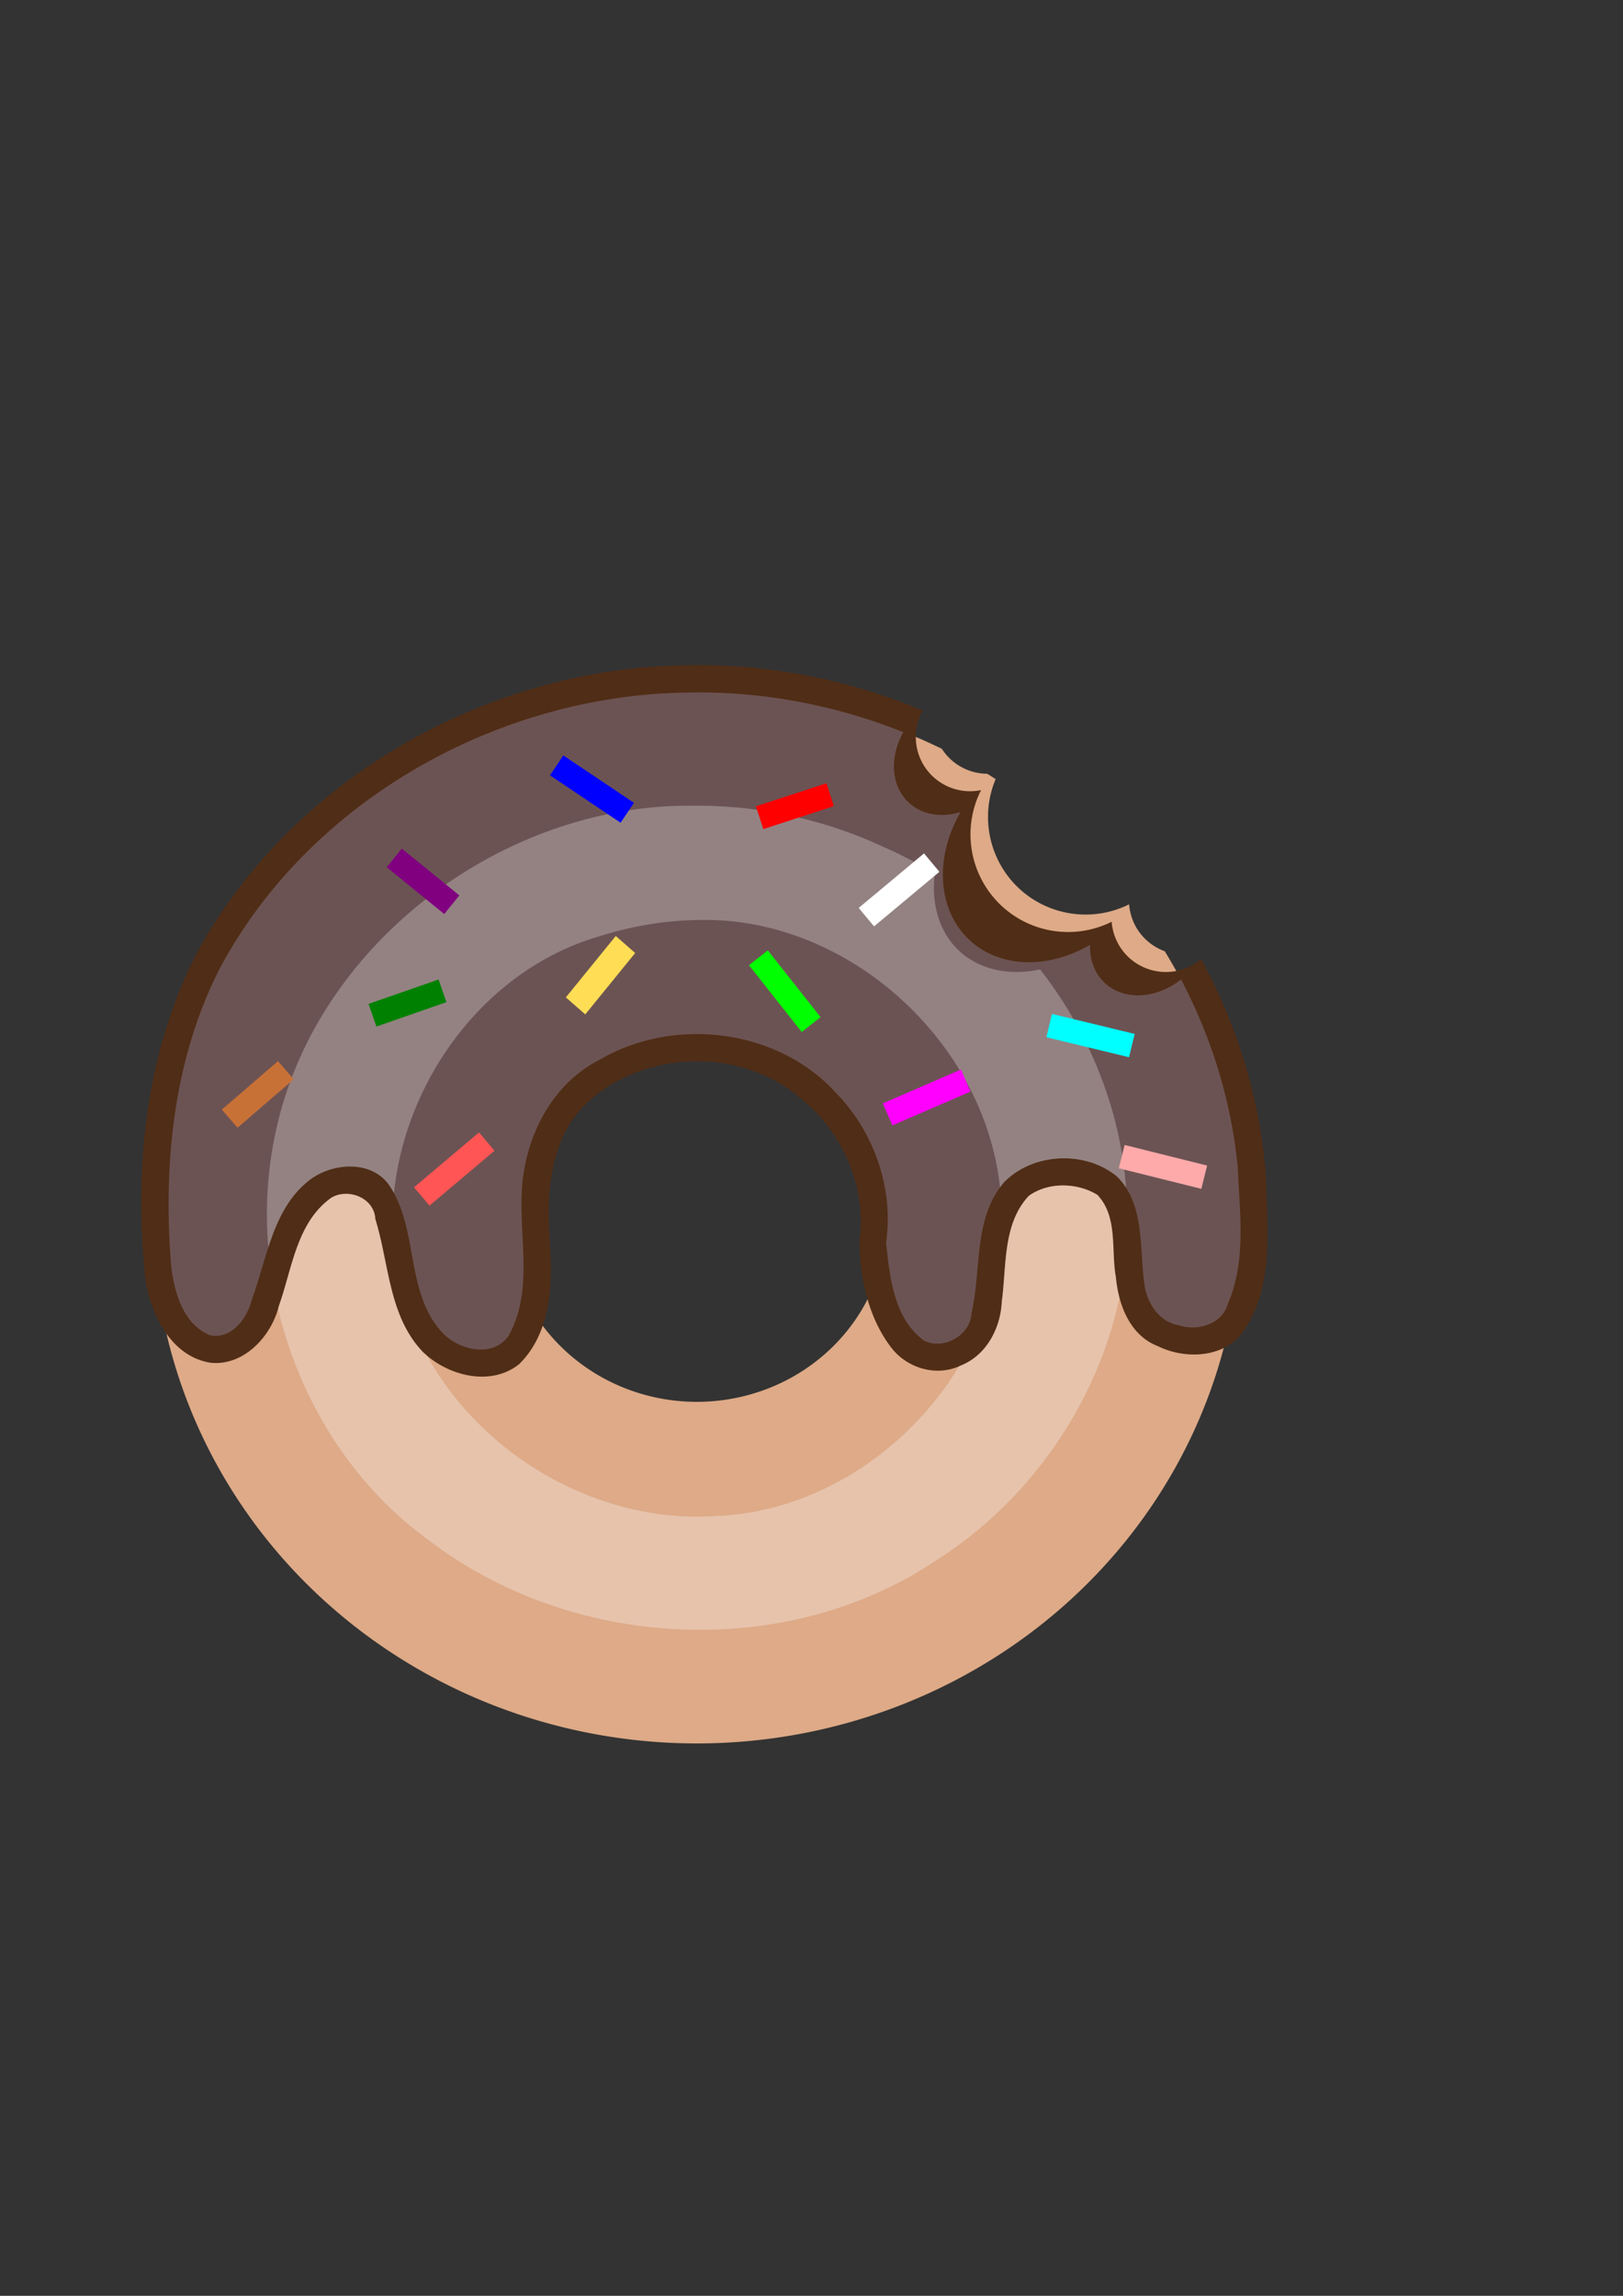 <?xml version="1.0" encoding="UTF-8" standalone="no"?>
<!-- Created with Inkscape (http://www.inkscape.org/) -->

<svg
   xmlns:dc="http://purl.org/dc/elements/1.1/"
   xmlns:cc="http://creativecommons.org/ns#"
   xmlns:rdf="http://www.w3.org/1999/02/22-rdf-syntax-ns#"
   xmlns:svg="http://www.w3.org/2000/svg"
   xmlns="http://www.w3.org/2000/svg"
   xmlns:sodipodi="http://sodipodi.sourceforge.net/DTD/sodipodi-0.dtd"
   xmlns:inkscape="http://www.inkscape.org/namespaces/inkscape"
   width="210mm"
   height="297mm"
   viewBox="0 0 744.094 1052.362"
   id="svg2"
   version="1.1"
   inkscape:version="0.91 r13725"
   sodipodi:docname="vector donut.svg">
  <rect x="0" y="0" width="744.094" height="1052.362" fill="#333333" stroke="none"/>
  <defs
     id="defs4" />
  <sodipodi:namedview
     id="base"
     pagecolor="#ffffff"
     bordercolor="#666666"
     borderopacity="1.0"
     inkscape:pageopacity="0.0"
     inkscape:pageshadow="2"
     inkscape:zoom="1"
     inkscape:cx="394.91813"
     inkscape:cy="497.47145"
     inkscape:document-units="px"
     inkscape:current-layer="layer1"
     showgrid="false"
     inkscape:window-width="1280"
     inkscape:window-height="962"
     inkscape:window-x="-8"
     inkscape:window-y="-8"
     inkscape:window-maximized="1" />
  <g
     inkscape:label="Layer 1"
     inkscape:groupmode="layer"
     id="layer1">
    <g
       id="g4248">
      <path
         id="path4136"
         d="M 319.5 317.369 A 249.3 240.896 0 0 0 70.201 558.266 A 249.3 240.896 0 0 0 319.5 799.162 A 249.3 240.896 0 0 0 568.799 558.266 A 249.3 240.896 0 0 0 533.998 436.025 A 24.926 24.926 0 0 1 521.332 425.781 A 24.926 24.926 0 0 1 517.67 414.525 A 44.822 44.822 0 0 1 467.094 407.145 A 44.822 44.822 0 0 1 456.473 357.131 A 249.3 240.896 0 0 0 452.613 354.68 A 24.926 24.926 0 0 1 431.803 343.24 A 249.3 240.896 0 0 0 319.5 317.369 z M 319.5 473.951 A 87.255 84.314 0 0 1 406.756 558.266 A 87.255 84.314 0 0 1 319.5 642.58 A 87.255 84.314 0 0 1 232.244 558.266 A 87.255 84.314 0 0 1 319.5 473.951 z "
         style="opacity:1;fill:#deaa87;fill-rule:evenodd;stroke:none;stroke-width:1.401;stroke-linecap:butt;stroke-linejoin:miter;stroke-opacity:1;stroke-miterlimit:4;stroke-dasharray:none" />
      <path
         id="path4247"
         d="M 322.061 304.91 C 320.235 304.901 318.409 304.911 316.584 304.941 C 225.648 305.287 134.616 355.758 90.621 436.158 C 66.43 482.673 61.084 536.862 66.918 588.414 C 69.962 604.205 79.24 621.994 96.641 624.676 C 111.812 626.161 124.405 612.567 127.857 598.619 C 133.975 581.503 135.979 560.271 151.988 548.965 C 159.801 544.431 171.601 549.197 172.057 558.725 C 178.462 579.338 178.15 603.312 193.906 619.75 C 205.218 630.589 224.798 635.807 237.963 625.334 C 252.648 610.966 253.432 588.719 252.086 569.688 C 250.395 547.736 251.787 522.444 268.52 506.09 C 294.781 481.095 339.73 479.669 367.201 503.57 C 386.288 518.958 397.444 544.075 394.006 568.598 C 394.21 585.653 397.953 603.658 408.432 617.475 C 415.672 627.149 429.239 631.238 440.332 626 C 452.251 621.348 458.787 608.795 459.309 596.482 C 461.51 580.352 459.628 561.082 471.654 548.178 C 480.63 541.66 493.894 542.079 503.088 547.689 C 512.658 557.742 509.306 573 511.57 585.297 C 512.722 598.04 518.031 612.124 530.785 617.021 C 543.854 623.528 562.891 622.46 571.018 608.779 C 584.15 588.298 580.887 562.592 580.385 539.537 C 577.917 504.638 567.464 470.406 550.627 439.592 A 24.926 24.926 0 0 1 547.662 441.795 A 24.926 24.926 0 0 1 513.332 433.781 A 24.926 24.926 0 0 1 509.67 422.525 A 44.822 44.822 0 0 1 459.094 415.145 A 44.822 44.822 0 0 1 449.791 362.176 A 24.926 24.926 0 0 1 423.6 350.947 A 24.926 24.926 0 0 1 423 325.715 C 391.114 312.356 356.637 305.089 322.061 304.91 z "
         style="color:#000000;font-style:normal;font-variant:normal;font-weight:normal;font-stretch:normal;font-size:medium;line-height:normal;font-family:sans-serif;text-indent:0;text-align:start;text-decoration:none;text-decoration-line:none;text-decoration-style:solid;text-decoration-color:#000000;letter-spacing:normal;word-spacing:normal;text-transform:none;direction:ltr;block-progression:tb;writing-mode:lr-tb;baseline-shift:baseline;text-anchor:start;white-space:normal;clip-rule:nonzero;display:inline;overflow:visible;visibility:visible;opacity:1;isolation:auto;mix-blend-mode:normal;color-interpolation:sRGB;color-interpolation-filters:linearRGB;solid-color:#000000;solid-opacity:1;fill:#502d16;fill-opacity:1;fill-rule:evenodd;stroke:none;stroke-width:25;stroke-linecap:round;stroke-linejoin:round;stroke-miterlimit:4;stroke-dasharray:none;stroke-dashoffset:0;stroke-opacity:1;color-rendering:auto;image-rendering:auto;shape-rendering:auto;text-rendering:auto;enable-background:accumulate" />
      <path
         id="path4226"
         d="M 321.816 317.41 C 320.086 317.402 318.356 317.412 316.625 317.441 C 229.691 317.993 142.41 366.197 100.924 443.607 C 79.5 485.29 74.777 533.583 78.414 579.646 C 79.746 591.909 83.739 606.86 96.223 612.031 C 106.032 614.194 113.425 604.23 115.459 595.695 C 122.493 576.729 125.066 553.489 142.473 540.525 C 152.993 532.827 170.773 531.736 178.686 543.674 C 191.787 563.605 185.935 590.899 201.652 609.584 C 208.799 618.477 225.065 623.005 232.916 612.703 C 244.47 592.6 238.223 569.046 239.195 547.121 C 240.036 522.534 252.338 497.162 274.945 485.768 C 309.044 465.762 356.721 471.501 383.492 501.199 C 400.801 519.072 409.813 544.861 406.229 569.574 C 407.931 585.405 409.755 604.429 423.703 614.561 C 432.814 618.965 445.119 611.973 445.439 601.689 C 450.05 581.975 446.132 558.547 460.324 541.941 C 473.639 528.295 497.807 527.244 512.311 539.488 C 524.758 552.157 522.429 571.459 524.527 587.619 C 525.436 596.602 530.944 605.815 540.381 607.475 C 548.916 610.324 560.238 607.068 562.895 597.76 C 571.506 577.968 568.33 555.976 567.459 535.084 C 564.565 504.972 555.522 475.655 541.471 448.953 A 24.926 30.904 43.139 0 1 539.705 450.285 A 24.926 30.904 43.139 0 1 502.486 445.355 A 24.926 30.904 43.139 0 1 499.76 433.102 A 44.822 55.57 43.139 0 1 444.396 430.83 A 44.822 55.57 43.139 0 1 440.387 372.211 A 24.926 30.904 43.139 0 1 412.604 362.684 A 24.926 30.904 43.139 0 1 414.15 335.633 C 384.846 323.921 353.38 317.563 321.816 317.41 z "
         style="opacity:1;fill:#6c5353;fill-rule:evenodd;stroke:none;stroke-width:1.401;stroke-linecap:butt;stroke-linejoin:miter;stroke-miterlimit:4;stroke-dasharray:none;stroke-opacity:1" />
      <path
         id="path4264"
         d="M 487.289 543.385 C 481.702 543.393 476.142 544.919 471.654 548.178 C 459.628 561.082 461.51 580.352 459.309 596.482 C 458.787 608.795 452.251 621.348 440.332 626 C 440.139 626.091 439.944 626.172 439.75 626.258 C 416.141 665.252 373.738 693.39 327.693 694.941 C 274.545 698.347 221.374 667.694 195.822 621.461 C 195.162 620.908 194.52 620.338 193.906 619.75 C 178.15 603.312 178.462 579.338 172.057 558.725 C 171.601 549.197 159.801 544.431 151.988 548.965 C 135.979 560.271 133.975 581.503 127.857 598.619 C 127.747 599.065 127.627 599.511 127.498 599.955 C 137.33 641.55 161.023 679.978 195.711 705.371 C 261.601 756.317 359.877 761.895 429.543 715.041 C 471.756 688.2 502.868 643.612 513.24 594.842 C 512.397 591.684 511.855 588.449 511.57 585.297 C 509.306 573 512.658 557.742 503.088 547.689 C 498.491 544.884 492.876 543.376 487.289 543.385 z "
         style="opacity:0.323;fill:#f9f9f9;fill-rule:evenodd;stroke:none;stroke-width:1.401;stroke-linecap:butt;stroke-linejoin:miter;stroke-miterlimit:4;stroke-dasharray:none;stroke-opacity:1" />
      <path
         id="path4158"
         d="M 313.84 369.326 C 227.434 370.336 143.781 434.584 126.178 519.857 C 122.573 536.877 121.585 554.408 123.018 571.777 C 126.947 559.759 132.041 548.295 142.473 540.525 C 152.993 532.827 170.773 531.736 178.686 543.674 C 179.386 544.739 180.021 545.831 180.619 546.936 C 185.981 494.474 222.446 444.897 273.748 429.5 C 289.224 424.508 305.453 421.735 321.727 421.689 C 389.267 420.811 451.363 477.667 458.482 544.291 C 459.064 543.495 459.668 542.709 460.324 541.941 C 473.639 528.295 497.807 527.244 512.311 539.488 C 513.843 541.048 515.151 542.71 516.271 544.453 C 516.232 544.042 516.199 543.63 516.156 543.219 C 513.232 507.283 498.99 472.742 476.854 444.377 A 44.822 59 43.139 0 1 439.705 435.836 A 44.822 59 43.139 0 1 428.555 400.613 C 421.077 395.927 413.252 391.782 405.123 388.262 C 377.949 375.565 348.018 369.08 317.957 369.326 C 316.584 369.31 315.211 369.31 313.84 369.326 z "
         style="opacity:0.286;fill:#f9f9f9;fill-rule:evenodd;stroke:none;stroke-width:1.401;stroke-linecap:butt;stroke-linejoin:miter;stroke-miterlimit:4;stroke-dasharray:none;stroke-opacity:1" />
      <rect
         transform="matrix(0.757,-0.653,0.653,0.757,0,0)"
         rx="0"
         ry="5.5"
         y="451.684"
         x="-255.269"
         height="11"
         width="34"
         id="rect4224"
         style="opacity:1;fill:#c87137;fill-opacity:1;stroke:none;stroke-width:25;stroke-linecap:round;stroke-linejoin:round;stroke-miterlimit:4;stroke-dasharray:none;stroke-opacity:1" />
      <rect
         transform="matrix(0.776,0.631,-0.631,0.776,0,0)"
         style="opacity:1;fill:#800080;fill-opacity:1;stroke:none;stroke-width:25;stroke-linecap:round;stroke-linejoin:round;stroke-miterlimit:4;stroke-dasharray:none;stroke-opacity:1"
         id="rect4226"
         width="34"
         height="11"
         x="388.268"
         y="185.546"
         ry="5.5"
         rx="0" />
      <rect
         inkscape:transform-center-y="92.333853"
         inkscape:transform-center-x="186.8247"
         transform="matrix(0.62,0.785,-0.785,0.62,0,0)"
         rx="0"
         ry="5.5"
         y="-6.242"
         x="559.862"
         height="11"
         width="39"
         id="rect4228"
         style="opacity:1;fill:#00ff00;fill-opacity:1;stroke:none;stroke-width:25;stroke-linecap:round;stroke-linejoin:round;stroke-miterlimit:4;stroke-dasharray:none;stroke-opacity:1" />
      <rect
         style="opacity:1;fill:#ff00ff;fill-opacity:1;stroke:none;stroke-width:25;stroke-linecap:round;stroke-linejoin:round;stroke-miterlimit:4;stroke-dasharray:none;stroke-opacity:1"
         id="rect4230"
         width="39"
         height="11"
         x="-209.078"
         y="-635.683"
         ry="5.5"
         rx="0"
         transform="matrix(-0.918,0.398,-0.398,-0.918,0,0)" />
      <rect
         transform="matrix(0.83,0.557,-0.557,0.83,0,0)"
         rx="0"
         ry="5.5"
         y="143.672"
         x="407.588"
         height="11"
         width="39"
         id="rect4232"
         style="opacity:1;fill:#0000ff;fill-opacity:1;stroke:none;stroke-width:25;stroke-linecap:round;stroke-linejoin:round;stroke-miterlimit:4;stroke-dasharray:none;stroke-opacity:1" />
      <rect
         style="opacity:1;fill:#ff5555;fill-opacity:1;stroke:none;stroke-width:25;stroke-linecap:round;stroke-linejoin:round;stroke-miterlimit:4;stroke-dasharray:none;stroke-opacity:1"
         id="rect4234"
         width="39"
         height="11"
         x="-206.079"
         y="538.383"
         ry="5.5"
         rx="0"
         transform="matrix(0.764,-0.645,0.645,0.764,0,0)" />
      <rect
         inkscape:transform-center-y="-14.064106"
         inkscape:transform-center-x="-85.999987"
         transform="matrix(0.631,-0.776,0.752,0.659,0,0)"
         rx="0"
         ry="5.918"
         y="490.098"
         x="-172.952"
         height="11.836"
         width="36.269"
         id="rect4236"
         style="opacity:1;fill:#ffdd55;fill-opacity:1;stroke:none;stroke-width:25;stroke-linecap:round;stroke-linejoin:round;stroke-miterlimit:4;stroke-dasharray:none;stroke-opacity:1" />
      <rect
         inkscape:transform-center-y="-39"
         inkscape:transform-center-x="77"
         style="opacity:1;fill:#ffaaaa;fill-opacity:1;stroke:none;stroke-width:25;stroke-linecap:round;stroke-linejoin:round;stroke-miterlimit:4;stroke-dasharray:none;stroke-opacity:1"
         id="rect4238"
         width="39"
         height="11"
         x="627.478"
         y="384.524"
         ry="5.5"
         rx="0"
         transform="matrix(0.97,0.242,-0.242,0.97,0,0)" />
      <rect
         inkscape:transform-center-y="12.961024"
         inkscape:transform-center-x="-44.474863"
         transform="matrix(-0.768,0.641,-0.641,-0.768,0,0)"
         rx="0"
         ry="5.5"
         y="-582.572"
         x="-74.552"
         height="11"
         width="39"
         id="rect4240"
         style="opacity:1;fill:#ffffff;fill-opacity:1;stroke:none;stroke-width:25;stroke-linecap:round;stroke-linejoin:round;stroke-miterlimit:4;stroke-dasharray:none;stroke-opacity:1" />
      <rect
         style="opacity:1;fill:#008000;fill-opacity:1;stroke:none;stroke-width:25;stroke-linecap:round;stroke-linejoin:round;stroke-miterlimit:4;stroke-dasharray:none;stroke-opacity:1"
         id="rect4242"
         width="34"
         height="11"
         x="8.107"
         y="490.294"
         ry="5.5"
         rx="0"
         transform="matrix(0.944,-0.329,0.329,0.944,0,0)" />
      <rect
         inkscape:transform-center-y="81.651413"
         inkscape:transform-center-x="162.72384"
         transform="matrix(0.951,-0.31,0.31,0.951,0,0)"
         rx="0"
         ry="5.5"
         y="458.676"
         x="214.9"
         height="11"
         width="34"
         id="rect4244"
         style="opacity:1;fill:#ff0000;fill-opacity:1;stroke:none;stroke-width:25;stroke-linecap:round;stroke-linejoin:round;stroke-miterlimit:4;stroke-dasharray:none;stroke-opacity:1" />
      <rect
         transform="matrix(0.972,0.235,-0.235,0.972,0,0)"
         rx="0"
         ry="5.5"
         y="338.408"
         x="578.02"
         height="11"
         width="39"
         id="rect4246"
         style="opacity:1;fill:#00ffff;fill-opacity:1;stroke:none;stroke-width:25;stroke-linecap:round;stroke-linejoin:round;stroke-miterlimit:4;stroke-dasharray:none;stroke-opacity:1"
         inkscape:transform-center-x="77.288883"
         inkscape:transform-center-y="-38.424403" />
    </g>
  </g>
</svg>
